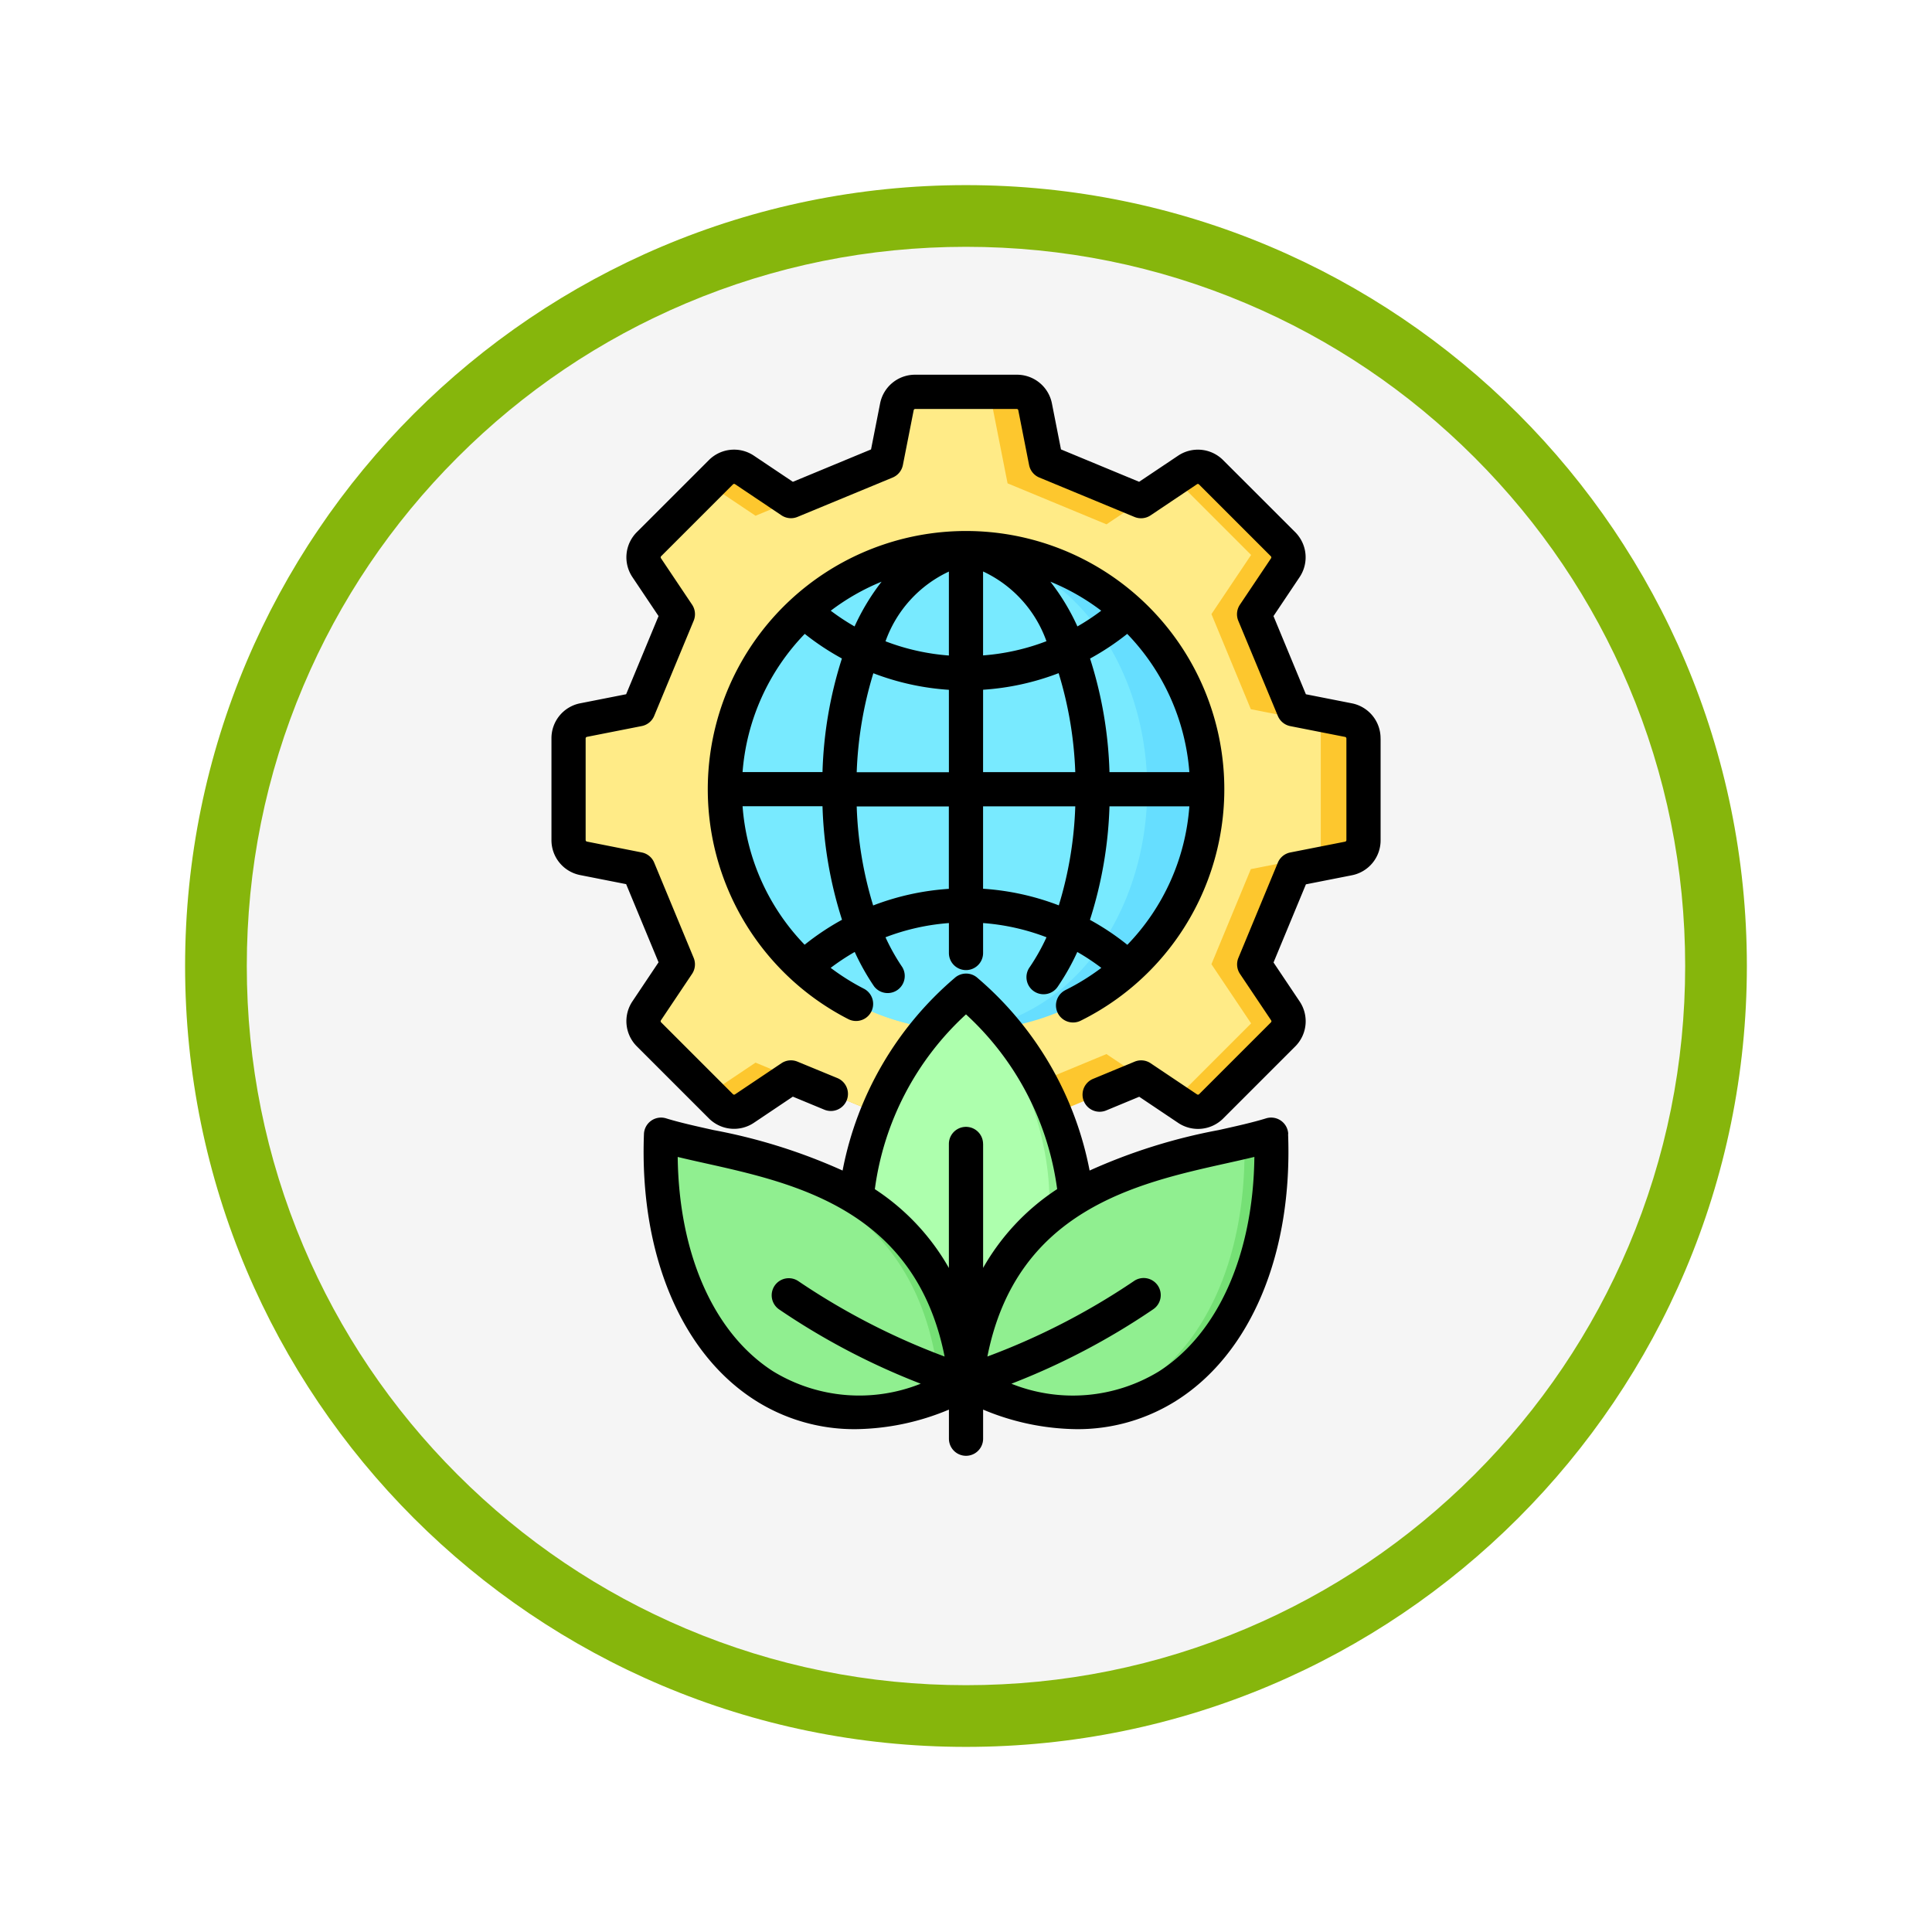 <svg xmlns="http://www.w3.org/2000/svg" xmlns:xlink="http://www.w3.org/1999/xlink" width="93.934" height="93.934" viewBox="0 0 93.934 93.934">
  <defs>
    <filter id="Trazado_982547" x="0" y="0" width="93.934" height="93.934" filterUnits="userSpaceOnUse">
      <feOffset dy="3" input="SourceAlpha"/>
      <feGaussianBlur stdDeviation="3" result="blur"/>
      <feFlood flood-opacity="0.161"/>
      <feComposite operator="in" in2="blur"/>
      <feComposite in="SourceGraphic"/>
    </filter>
  </defs>
  <g id="Grupo_1208434" data-name="Grupo 1208434" transform="translate(-191.609 -8010.674)">
    <g id="Grupo_1183174" data-name="Grupo 1183174" transform="translate(0.542 1016.674)">
      <g id="Grupo_1179613" data-name="Grupo 1179613" transform="translate(8 4867.467)">
        <g id="Grupo_1175227" data-name="Grupo 1175227" transform="translate(-5.967 140.533)">
          <g id="Grupo_1167337" data-name="Grupo 1167337" transform="translate(198.033 1992)">
            <g id="Grupo_1166720" data-name="Grupo 1166720">
              <g id="Grupo_1164305" data-name="Grupo 1164305">
                <g id="Grupo_1163948" data-name="Grupo 1163948">
                  <g id="Grupo_1158168" data-name="Grupo 1158168">
                    <g id="Grupo_1152576" data-name="Grupo 1152576">
                      <g id="Grupo_1148633" data-name="Grupo 1148633">
                        <g id="Grupo_1148525" data-name="Grupo 1148525">
                          <g transform="matrix(1, 0, 0, 1, -9, -6)" filter="url(#Trazado_982547)">
                            <g id="Trazado_982547-2" data-name="Trazado 982547" transform="translate(9 6)" fill="#f5f5f5">
                              <path d="M 37.967 74.434 C 33.043 74.434 28.268 73.47 23.773 71.568 C 19.43 69.732 15.53 67.102 12.181 63.753 C 8.831 60.403 6.202 56.503 4.365 52.161 C 2.464 47.666 1.5 42.89 1.5 37.967 C 1.5 33.043 2.464 28.268 4.365 23.773 C 6.202 19.43 8.831 15.53 12.181 12.181 C 15.53 8.831 19.43 6.202 23.773 4.365 C 28.268 2.464 33.043 1.5 37.967 1.5 C 42.89 1.5 47.666 2.464 52.161 4.365 C 56.503 6.202 60.403 8.831 63.753 12.181 C 67.102 15.53 69.732 19.43 71.568 23.773 C 73.47 28.268 74.434 33.043 74.434 37.967 C 74.434 42.89 73.47 47.666 71.568 52.161 C 69.732 56.503 67.102 60.403 63.753 63.753 C 60.403 67.102 56.503 69.732 52.161 71.568 C 47.666 73.47 42.89 74.434 37.967 74.434 Z" stroke="none"/>
                              <path d="M 37.967 3 C 33.245 3 28.666 3.924 24.357 5.747 C 20.194 7.508 16.454 10.029 13.242 13.242 C 10.029 16.454 7.508 20.194 5.747 24.357 C 3.924 28.666 3 33.245 3 37.967 C 3 42.689 3.924 47.268 5.747 51.577 C 7.508 55.74 10.029 59.48 13.242 62.692 C 16.454 65.904 20.194 68.426 24.357 70.187 C 28.666 72.009 33.245 72.934 37.967 72.934 C 42.689 72.934 47.268 72.009 51.577 70.187 C 55.74 68.426 59.48 65.904 62.692 62.692 C 65.904 59.48 68.426 55.74 70.187 51.577 C 72.009 47.268 72.934 42.689 72.934 37.967 C 72.934 33.245 72.009 28.666 70.187 24.357 C 68.426 20.194 65.904 16.454 62.692 13.242 C 59.48 10.029 55.74 7.508 51.577 5.747 C 47.268 3.924 42.689 3 37.967 3 M 37.967 0 C 58.935 0 75.934 16.998 75.934 37.967 C 75.934 58.935 58.935 75.934 37.967 75.934 C 16.998 75.934 0 58.935 0 37.967 C 0 16.998 16.998 0 37.967 0 Z" stroke="none" fill="#86b60c"/>
                            </g>
                          </g>
                        </g>
                      </g>
                    </g>
                  </g>
                </g>
              </g>
            </g>
          </g>
        </g>
      </g>
    </g>
    <g id="impacto-ambiental" transform="translate(156.436 8025.893)">
      <path id="Trazado_1050736" data-name="Trazado 1050736" d="M97.847,16.336l2.252-1.51a.908.908,0,0,1,1.157.113l3.485,3.485a.908.908,0,0,1,.113,1.157l-1.51,2.252,1.916,4.624,2.66.524a.908.908,0,0,1,.738.9v4.929a.908.908,0,0,1-.738.9l-2.66.524-1.916,4.624,1.51,2.252a.908.908,0,0,1-.113,1.157l-3.485,3.485a.908.908,0,0,1-1.157.113l-2.252-1.51-4.624,1.916-.524,2.66a.908.908,0,0,1-.9.738H86.872a.908.908,0,0,1-.9-.738l-.524-2.66-4.624-1.916-2.252,1.51a.908.908,0,0,1-1.157-.113l-3.485-3.485a.908.908,0,0,1-.113-1.157l1.51-2.252-1.916-4.624-2.66-.524a.908.908,0,0,1-.738-.9V27.879a.908.908,0,0,1,.738-.9l2.66-.524,1.916-4.624-1.51-2.252a.908.908,0,0,1,.113-1.157l3.485-3.485a.908.908,0,0,1,1.157-.113l2.252,1.51L85.45,14.42l.525-2.66a.908.908,0,0,1,.9-.738H91.8a.908.908,0,0,1,.9.738l.524,2.66,4.624,1.916Z" transform="translate(-7.196 -7.19)" fill="#fdc72e" fill-rule="evenodd"/>
      <path id="Trazado_1050737" data-name="Trazado 1050737" d="M97.848,16.336l1.634-1.1,3.716,3.716-1.929,2.877,1.916,4.624,3.4.67v6.434l-3.4.67-1.916,4.624,1.929,2.877-3.716,3.716-3.317-2.224-4.81,1.993-.877,4.449H86.872a.908.908,0,0,1-.9-.738l-.524-2.66-6.345-2.628-2.274,1.525-2.9-2.9a.908.908,0,0,1-.113-1.157l1.51-2.252-1.916-4.624-2.66-.524a.908.908,0,0,1-.738-.9V27.879a.908.908,0,0,1,.738-.9l2.66-.524,1.916-4.624-1.51-2.252a.908.908,0,0,1,.113-1.157l2.9-2.9,2.274,1.525,1.721-.713L85.45,14.42l.524-2.66a.908.908,0,0,1,.9-.738h3.606l.877,4.449,4.81,1.993,1.682-1.128Z" transform="translate(-7.196 -7.19)" fill="#ffeb87" fill-rule="evenodd"/>
      <circle id="Elipse_11595" data-name="Elipse 11595" cx="11.738" cy="11.738" r="11.738" transform="matrix(0.974, -0.226, 0.226, 0.974, 68.054, 14.366)" fill="#66deff"/>
      <g id="Grupo_1208433" data-name="Grupo 1208433" transform="translate(61.985 2.999)">
        <path id="Trazado_1050738" data-name="Trazado 1050738" d="M154.754,84.021a11.738,11.738,0,1,0,0,23.477c.136,0,.27,0,.4-.008a10.016,10.016,0,0,0,3.118-1.222c3.4-2.057,5.292-6.247,5.292-10.509s-1.895-8.453-5.292-10.509a10.017,10.017,0,0,0-3.118-1.222c-.135,0-.269-.008-.4-.008Z" transform="translate(-134.598 -75.604)" fill="#78eaff" fill-rule="evenodd"/>
        <path id="Trazado_1050739" data-name="Trazado 1050739" d="M210.393,291.285c6.8,6.3,7.3,14.624,0,18.237C203.095,305.909,203.592,297.582,210.393,291.285Z" transform="translate(-190.237 -261.338)" fill="#90ef90" fill-rule="evenodd"/>
        <path id="Trazado_1050740" data-name="Trazado 1050740" d="M210.393,309.522c-7.3-3.613-6.8-11.94,0-18.237C215.277,297.07,216.3,305.5,210.393,309.522Z" transform="translate(-190.237 -261.338)" fill="#adffad" fill-rule="evenodd"/>
        <path id="Trazado_1050741" data-name="Trazado 1050741" d="M113.091,358.69c-.385,10.02,6.126,16.5,14.832,12.075C126.78,360.144,117.339,360.008,113.091,358.69Z" transform="translate(-107.767 -321.741)" fill="#75e075" fill-rule="evenodd"/>
        <path id="Trazado_1050742" data-name="Trazado 1050742" d="M113.09,362c-.168,7.354,3.411,12.726,8.832,13.124a12.31,12.31,0,0,0,4.7-1.393c-1.037-9.64-8.911-10.642-13.533-11.731Z" transform="translate(-107.776 -324.711)" fill="#90ef90" fill-rule="evenodd"/>
        <path id="Trazado_1050743" data-name="Trazado 1050743" d="M270.848,358.69c.385,10.02-6.126,16.5-14.832,12.075C257.159,360.144,266.6,360.008,270.848,358.69Z" transform="translate(-235.86 -321.741)" fill="#75e075" fill-rule="evenodd"/>
        <path id="Trazado_1050744" data-name="Trazado 1050744" d="M260.716,375.128a12.31,12.31,0,0,1-4.7-1.393c1.037-9.64,8.911-10.642,13.533-11.731.168,7.354-3.411,12.726-8.832,13.124Z" transform="translate(-235.859 -324.711)" fill="#90ef90" fill-rule="evenodd"/>
        <path id="Trazado_1050745" data-name="Trazado 1050745" d="M96.156,41.031c-.436.106-.9.209-1.376.315-4.341.967-10.193,2.27-11.6,9.389a33.643,33.643,0,0,0,7.109-3.658.831.831,0,1,1,.946,1.366,34.128,34.128,0,0,1-6.888,3.615,8.039,8.039,0,0,0,7.173-.6c2.885-1.848,4.585-5.7,4.641-10.425ZM82.97,40.4a.831.831,0,1,0-1.662,0v6.029a11.153,11.153,0,0,0-3.541-3.792l-.059-.039A14.044,14.044,0,0,1,82.14,34.1a14.039,14.039,0,0,1,4.432,8.495l-.059.039a11.158,11.158,0,0,0-3.541,3.792V40.4ZM72.839,47.287A.831.831,0,0,1,74,47.078,33.643,33.643,0,0,0,81.1,50.736c-1.411-7.119-7.263-8.422-11.6-9.389-.477-.106-.94-.209-1.377-.315.057,4.726,1.756,8.577,4.642,10.425a8.04,8.04,0,0,0,7.173.6,34.115,34.115,0,0,1-6.888-3.615.832.832,0,0,1-.21-1.156ZM97.8,39.916c.223,5.8-1.793,10.635-5.392,12.939a8.972,8.972,0,0,1-4.9,1.412,12.048,12.048,0,0,1-4.536-.951v1.415a.831.831,0,1,1-1.662,0V53.316a12.045,12.045,0,0,1-4.535.951,8.975,8.975,0,0,1-4.9-1.411c-3.6-2.3-5.616-7.141-5.393-12.939a.832.832,0,0,1,1.077-.762c.644.2,1.452.38,2.307.57a27.511,27.511,0,0,1,6.274,1.968,16.348,16.348,0,0,1,5.441-9.356.831.831,0,0,1,1.129,0,16.357,16.357,0,0,1,5.44,9.356,27.507,27.507,0,0,1,6.273-1.968c.855-.19,1.663-.37,2.307-.57a.832.832,0,0,1,1.077.762Zm-7.814-9.2A10.816,10.816,0,0,0,93,23.985H89.116a20.066,20.066,0,0,1-.95,5.519,12.449,12.449,0,0,1,1.822,1.217ZM87.557,15.238a10.931,10.931,0,0,0,1.158-.765,10.893,10.893,0,0,0-2.472-1.411,10.82,10.82,0,0,1,1.314,2.176Zm-.1,8.747H82.97v4.007a12.523,12.523,0,0,1,3.682.808A18.475,18.475,0,0,0,87.453,23.985ZM82.97,22.323h4.483a18.606,18.606,0,0,0-.809-4.813,12.514,12.514,0,0,1-3.673.806Zm0-5.676a10.864,10.864,0,0,0,3.081-.691,5.931,5.931,0,0,0-3.081-3.39ZM89.978,15.6A12.57,12.57,0,0,1,88.172,16.8a19.945,19.945,0,0,1,.944,5.522H93A10.858,10.858,0,0,0,89.978,15.6Zm-8.67-3.029a5.931,5.931,0,0,0-3.081,3.39,10.868,10.868,0,0,0,3.081.691Zm0,5.749a12.526,12.526,0,0,1-3.673-.806,18.664,18.664,0,0,0-.809,4.813h4.483Zm0,5.669H76.826a18.435,18.435,0,0,0,.8,4.816,12.517,12.517,0,0,1,3.68-.808V23.985ZM78.036,13.063a10.894,10.894,0,0,0-2.472,1.411,10.964,10.964,0,0,0,1.158.765A10.893,10.893,0,0,1,78.036,13.063ZM76.112,29.5a20.067,20.067,0,0,1-.949-5.519H71.277a10.84,10.84,0,0,0,3.017,6.733A12.573,12.573,0,0,1,76.112,29.5Zm-4.836-7.181h3.887a19.946,19.946,0,0,1,.944-5.522A12.568,12.568,0,0,1,74.3,15.6a10.858,10.858,0,0,0-3.024,6.727Zm15.7,10.6a.831.831,0,1,0,.739,1.489,12.557,12.557,0,1,0-11.3-.078.831.831,0,0,0,.759-1.479,11.044,11.044,0,0,1-1.613-1.013,10.933,10.933,0,0,1,1.169-.773,11.529,11.529,0,0,0,.94,1.672A.831.831,0,0,0,79.04,31.8a9.987,9.987,0,0,1-.814-1.449,10.889,10.889,0,0,1,3.083-.691v1.456a.831.831,0,1,0,1.662,0V29.66a10.883,10.883,0,0,1,3.083.691A10.027,10.027,0,0,1,85.24,31.8a.831.831,0,1,0,1.371.938,11.446,11.446,0,0,0,.94-1.672,10.793,10.793,0,0,1,1.169.773,11.039,11.039,0,0,1-1.747,1.08Zm15.32-12.23a1.73,1.73,0,0,0-1.409-1.715l-2.222-.438-1.575-3.8,1.261-1.882a1.731,1.731,0,0,0-.215-2.21L94.65,7.161a1.73,1.73,0,0,0-2.21-.216L90.558,8.206l-3.8-1.575-.438-2.222A1.731,1.731,0,0,0,84.6,3H79.676a1.729,1.729,0,0,0-1.715,1.41l-.438,2.222-3.8,1.575L71.839,6.944a1.729,1.729,0,0,0-2.209.216l-3.484,3.483a1.73,1.73,0,0,0-.216,2.21l1.262,1.882-1.576,3.8-2.222.438a1.73,1.73,0,0,0-1.409,1.715v4.927a1.73,1.73,0,0,0,1.409,1.715l2.222.438,1.576,3.8L65.93,33.454a1.73,1.73,0,0,0,.216,2.21l3.484,3.484a1.731,1.731,0,0,0,2.21.215L73.721,38.1l1.531.634a.831.831,0,0,0,.636-1.536l-1.942-.8a.829.829,0,0,0-.78.078l-2.252,1.51a.079.079,0,0,1-.108-.01l-3.484-3.484a.079.079,0,0,1-.01-.109l1.509-2.251a.834.834,0,0,0,.078-.781l-1.917-4.624a.828.828,0,0,0-.607-.5L63.717,25.7a.079.079,0,0,1-.07-.084V20.69a.079.079,0,0,1,.07-.084l2.658-.524a.829.829,0,0,0,.607-.5L68.9,14.96a.833.833,0,0,0-.078-.781l-1.509-2.251a.079.079,0,0,1,.01-.109l3.484-3.484a.079.079,0,0,1,.108-.01l2.252,1.51a.831.831,0,0,0,.78.078L78.571,8a.834.834,0,0,0,.5-.607l.524-2.659a.08.08,0,0,1,.085-.07H84.6a.08.08,0,0,1,.084.07l.524,2.659a.83.83,0,0,0,.5.607l4.625,1.916a.832.832,0,0,0,.781-.078l2.251-1.51a.078.078,0,0,1,.108.01l3.484,3.484a.079.079,0,0,1,.01.109l-1.51,2.251a.832.832,0,0,0-.078.781L97.3,19.585a.83.83,0,0,0,.607.5l2.659.524a.079.079,0,0,1,.069.084v4.927a.079.079,0,0,1-.069.084l-2.659.524a.829.829,0,0,0-.607.5l-1.916,4.624a.832.832,0,0,0,.078.781l1.51,2.251a.079.079,0,0,1-.01.109l-3.484,3.484a.078.078,0,0,1-.108.01l-2.252-1.51a.827.827,0,0,0-.78-.078l-2.019.836a.831.831,0,0,0,.637,1.536l1.606-.666,1.881,1.262a1.732,1.732,0,0,0,2.211-.215l3.484-3.484a1.73,1.73,0,0,0,.215-2.21l-1.261-1.881,1.575-3.8,2.222-.438a1.73,1.73,0,0,0,1.409-1.715V20.69Z" transform="translate(-61.985 -2.999)" fill-rule="evenodd"/>
      </g>
    </g>
  </g>
</svg>

